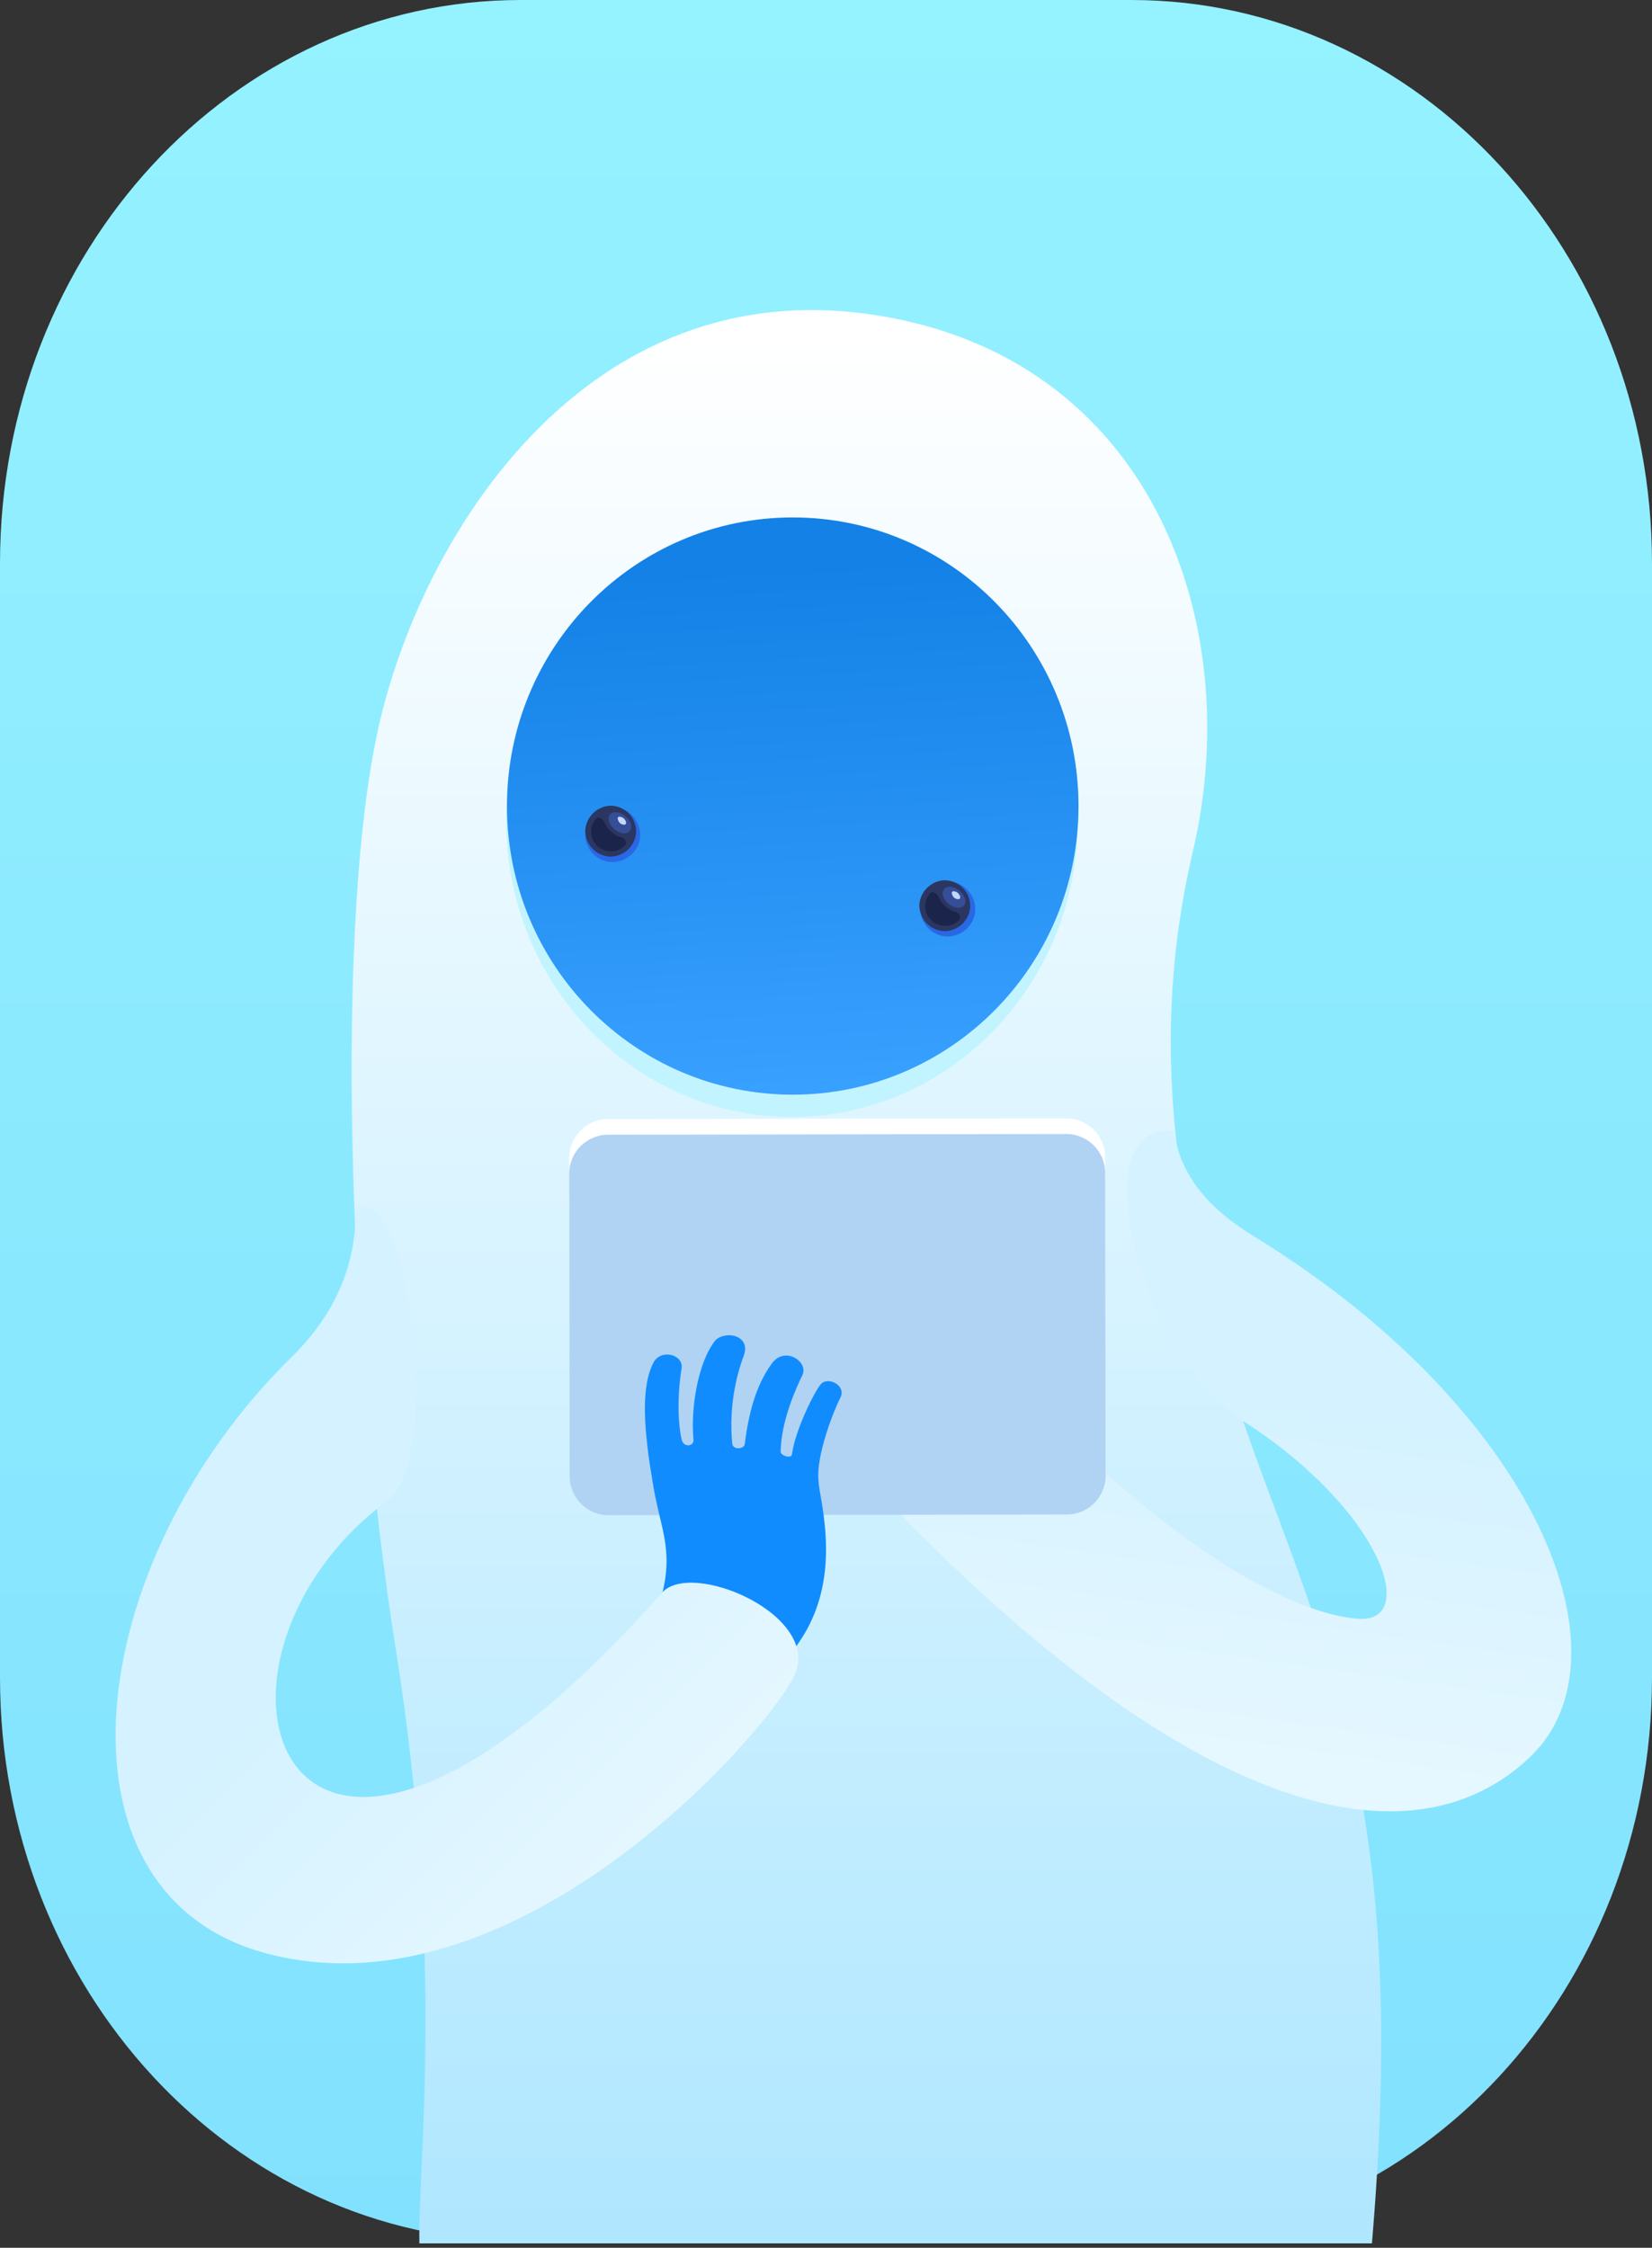 <svg width="297" height="404" viewBox="0 0 297 404" fill="none" xmlns="http://www.w3.org/2000/svg">
<rect x="0" y="0" width="297" height="404" fill="#333333" stroke="none"/>
<path d="M0 101.3C0 45.3 41.9 0 93.6 0H203.4C255.1 0 297 45.4 297 101.3V301.5C297 357.5 255.1 402.8 203.4 402.8H93.6C41.9 402.8 0 357.4 0 301.5V101.3Z" fill="url(#paint0_linear)"/>
<path d="M214.468 152.977C204.825 193.962 214.069 230.607 227.57 266.77C241.071 302.933 252.755 331.435 246.647 403.211H75.4C75.086 388.558 80.024 352.116 71.174 296.54C62.325 240.965 60.104 163.977 68.369 129.35C76.633 94.723 106 49.221 156.5 56.5C207 63.778 224.112 111.992 214.468 152.977Z" fill="url(#paint1_linear)"/>
<path fill-rule="evenodd" clip-rule="evenodd" d="M157.569 267.732C216.395 329.451 255.236 335.056 275.282 315.583C293.79 297.604 276.425 253.537 225.454 222.214C221.219 219.612 212.281 213.636 211.136 203.327C194.403 201.11 204.34 242.177 223.145 255.196C248.218 271.107 255.185 291.557 244.354 290.956C233.524 290.354 211.624 279.527 184.532 250.841C170.824 238.342 151.582 260.865 157.569 267.732Z" fill="url(#paint2_linear)"/>
<path d="M142.378 200.748C170.754 200.748 193.757 176.933 193.757 147.555C193.757 118.178 170.754 94.363 142.378 94.363C114.003 94.363 91 118.178 91 147.555C91 176.933 114.003 200.748 142.378 200.748Z" fill="#C2F4FF"/>
<path d="M142.52 93C114.145 93 91.142 116.225 91.142 144.874C91.142 173.523 114.145 196.748 142.52 196.748C170.896 196.748 193.898 173.523 193.898 144.874C193.898 116.225 170.896 93 142.52 93Z" fill="url(#paint3_linear)"/>
<path d="M105.19 149.761C105.085 152.455 107.214 154.836 109.907 154.941C112.601 155.046 114.982 152.917 115.087 150.224C115.193 147.53 113.064 145.149 110.37 145.044C107.697 144.834 105.316 146.963 105.19 149.761Z" fill="#2968E5"/>
<path d="M105.222 149.178C105.159 151.663 107.016 153.773 109.585 153.962C112.069 154.025 114.179 152.167 114.368 149.599C114.431 147.114 112.574 145.005 110.005 144.816C107.52 144.752 105.39 146.714 105.222 149.178Z" fill="#2B3760"/>
<path d="M109.692 146.384C109.128 147.031 109.441 148.179 110.464 149.036C111.383 149.871 112.656 150.018 113.22 149.371C113.784 148.724 113.471 147.575 112.449 146.719C111.426 145.862 110.256 145.737 109.692 146.384Z" fill="#364D98"/>
<path d="M111.112 146.887C110.966 147.074 111.091 147.534 111.446 147.931C111.822 148.223 112.24 148.307 112.49 148.14C112.657 147.848 112.511 147.493 112.156 147.096C111.781 146.803 111.259 146.699 111.112 146.887Z" fill="#C3D8F8"/>
<path d="M111.696 150.475C112.301 150.705 112.823 151.352 112.385 151.916C111.695 152.646 110.735 153.106 109.67 153.001C107.728 152.937 106.121 151.204 106.288 149.283C106.351 148.427 106.602 147.717 107.145 147.174C107.584 146.611 108.44 147.216 108.732 147.926C108.94 148.511 109.462 149.159 110.026 149.597C110.485 150.015 111.07 150.349 111.696 150.475Z" fill="#1B244A"/>
<path d="M165.438 163.136C165.333 165.829 167.462 168.21 170.155 168.316C172.849 168.421 175.23 166.292 175.335 163.598C175.441 160.905 173.312 158.524 170.618 158.418C167.945 158.209 165.564 160.338 165.438 163.136Z" fill="#2968E5"/>
<path d="M165.285 162.576C165.221 165.061 167.079 167.17 169.647 167.359C172.132 167.422 174.241 165.565 174.43 162.996C174.494 160.512 172.636 158.402 170.068 158.213C167.583 158.15 165.452 160.112 165.285 162.576Z" fill="#2B3760"/>
<path d="M169.753 159.779C169.189 160.427 169.502 161.575 170.525 162.432C171.443 163.267 172.717 163.414 173.281 162.767C173.845 162.119 173.532 160.971 172.509 160.114C171.486 159.258 170.317 159.132 169.753 159.779Z" fill="#364D98"/>
<path d="M171.173 160.28C171.027 160.468 171.152 160.928 171.507 161.324C171.882 161.617 172.3 161.7 172.551 161.534C172.718 161.241 172.572 160.886 172.217 160.489C171.841 160.197 171.319 160.092 171.173 160.28Z" fill="#C3D8F8"/>
<path d="M171.757 163.871C172.362 164.101 172.884 164.748 172.445 165.312C171.756 166.042 170.795 166.501 169.73 166.397C167.788 166.333 166.181 164.6 166.349 162.679C166.412 161.822 166.663 161.113 167.206 160.57C167.644 160.006 168.5 160.612 168.792 161.322C169.001 161.907 169.523 162.554 170.086 162.993C170.546 163.411 171.13 163.745 171.757 163.871Z" fill="#1B244A"/>
<path d="M102.331 208.155C102.325 204.285 105.458 201.143 109.328 201.137L191.676 201.011C195.546 201.005 198.688 204.137 198.694 208.008L198.778 262.385C198.784 266.255 195.651 269.397 191.781 269.403L109.433 269.529C105.562 269.535 102.42 266.403 102.414 262.532L102.331 208.155Z" fill="white"/>
<path d="M102.331 210.962C102.325 207.092 105.458 203.949 109.328 203.943L191.676 203.817C195.546 203.811 198.688 206.944 198.694 210.814L198.778 265.191C198.784 269.062 195.651 272.204 191.781 272.21L109.433 272.336C105.562 272.342 102.42 269.209 102.414 265.339L102.331 210.962Z" fill="#B0D3F3"/>
<path d="M117.643 244.621C115.093 249.047 116.003 256.819 116.594 261.64C116.767 262.84 117.057 264.721 117.256 265.9C118.555 274.606 121.239 278.194 118.926 286.946C116.614 295.698 139.848 306.727 142.981 296.11C149.853 286.946 148.82 276.507 147.678 269.718C147.45 268.361 147.198 267.19 147.142 266.044C146.724 261.435 149.968 253.376 151.091 251.181C152.213 248.986 148.802 247.325 147.566 248.788C146.33 250.25 142.913 257.222 142.397 261.334C142.28 262.268 140.368 261.644 140.344 260.922C140.435 255.428 143.079 249.559 144.252 247.165C145.426 244.771 141.121 241.843 138.766 245.064C136.41 248.286 134.761 252.632 133.893 259.547C133.776 260.482 131.667 260.684 131.634 259.351C131.035 253.011 132.315 247.385 133.699 243.709C135.083 240.034 130.552 239.068 128.639 240.867C125.474 244.808 124.168 253.052 124.665 258.62C124.893 259.978 122.996 260.232 122.571 258.85C121.667 254.939 121.949 249.371 122.52 246.054C123.008 243.581 119.178 242.416 117.643 244.621Z" fill="#108CFF"/>
<path d="M47.907 351.092C92.28 362.89 136.814 312.646 142.625 301.553C148.436 290.46 124.08 280.073 118.926 286.373C50.253 363.675 30.057 299.025 69.726 269.681C79.781 262.244 73.133 210.972 63.943 217.646C63.943 227.382 60.381 236.102 52.344 243.991C14.865 280.778 7.579 340.37 47.907 351.092Z" fill="url(#paint4_linear)"/>
<defs>
<linearGradient id="paint0_linear" x1="148.515" y1="0.013" x2="148.515" y2="402.863" gradientUnits="userSpaceOnUse">
<stop stop-color="#95F2FF"/>
<stop offset="1" stop-color="#82E1FE"/>
</linearGradient>
<linearGradient id="paint1_linear" x1="155.764" y1="58.999" x2="155.764" y2="403.21" gradientUnits="userSpaceOnUse">
<stop stop-color="white"/>
<stop offset="1" stop-color="#AFE7FF"/>
</linearGradient>
<linearGradient id="paint2_linear" x1="204.949" y1="214.292" x2="191.458" y2="310.249" gradientUnits="userSpaceOnUse">
<stop stop-color="#D4F2FF"/>
<stop offset="0.349" stop-color="#D4F2FF"/>
<stop offset="1" stop-color="#E5F7FF"/>
</linearGradient>
<linearGradient id="paint3_linear" x1="169.994" y1="194" x2="164.899" y2="100.531" gradientUnits="userSpaceOnUse">
<stop stop-color="#38A0FF"/>
<stop offset="1" stop-color="#1381E6"/>
</linearGradient>
<linearGradient id="paint4_linear" x1="66.807" y1="232.537" x2="142.98" y2="308.71" gradientUnits="userSpaceOnUse">
<stop stop-color="#D4F2FF"/>
<stop offset="0.349" stop-color="#D4F2FF"/>
<stop offset="1" stop-color="#E5F7FF"/>
</linearGradient>
</defs>
</svg>
